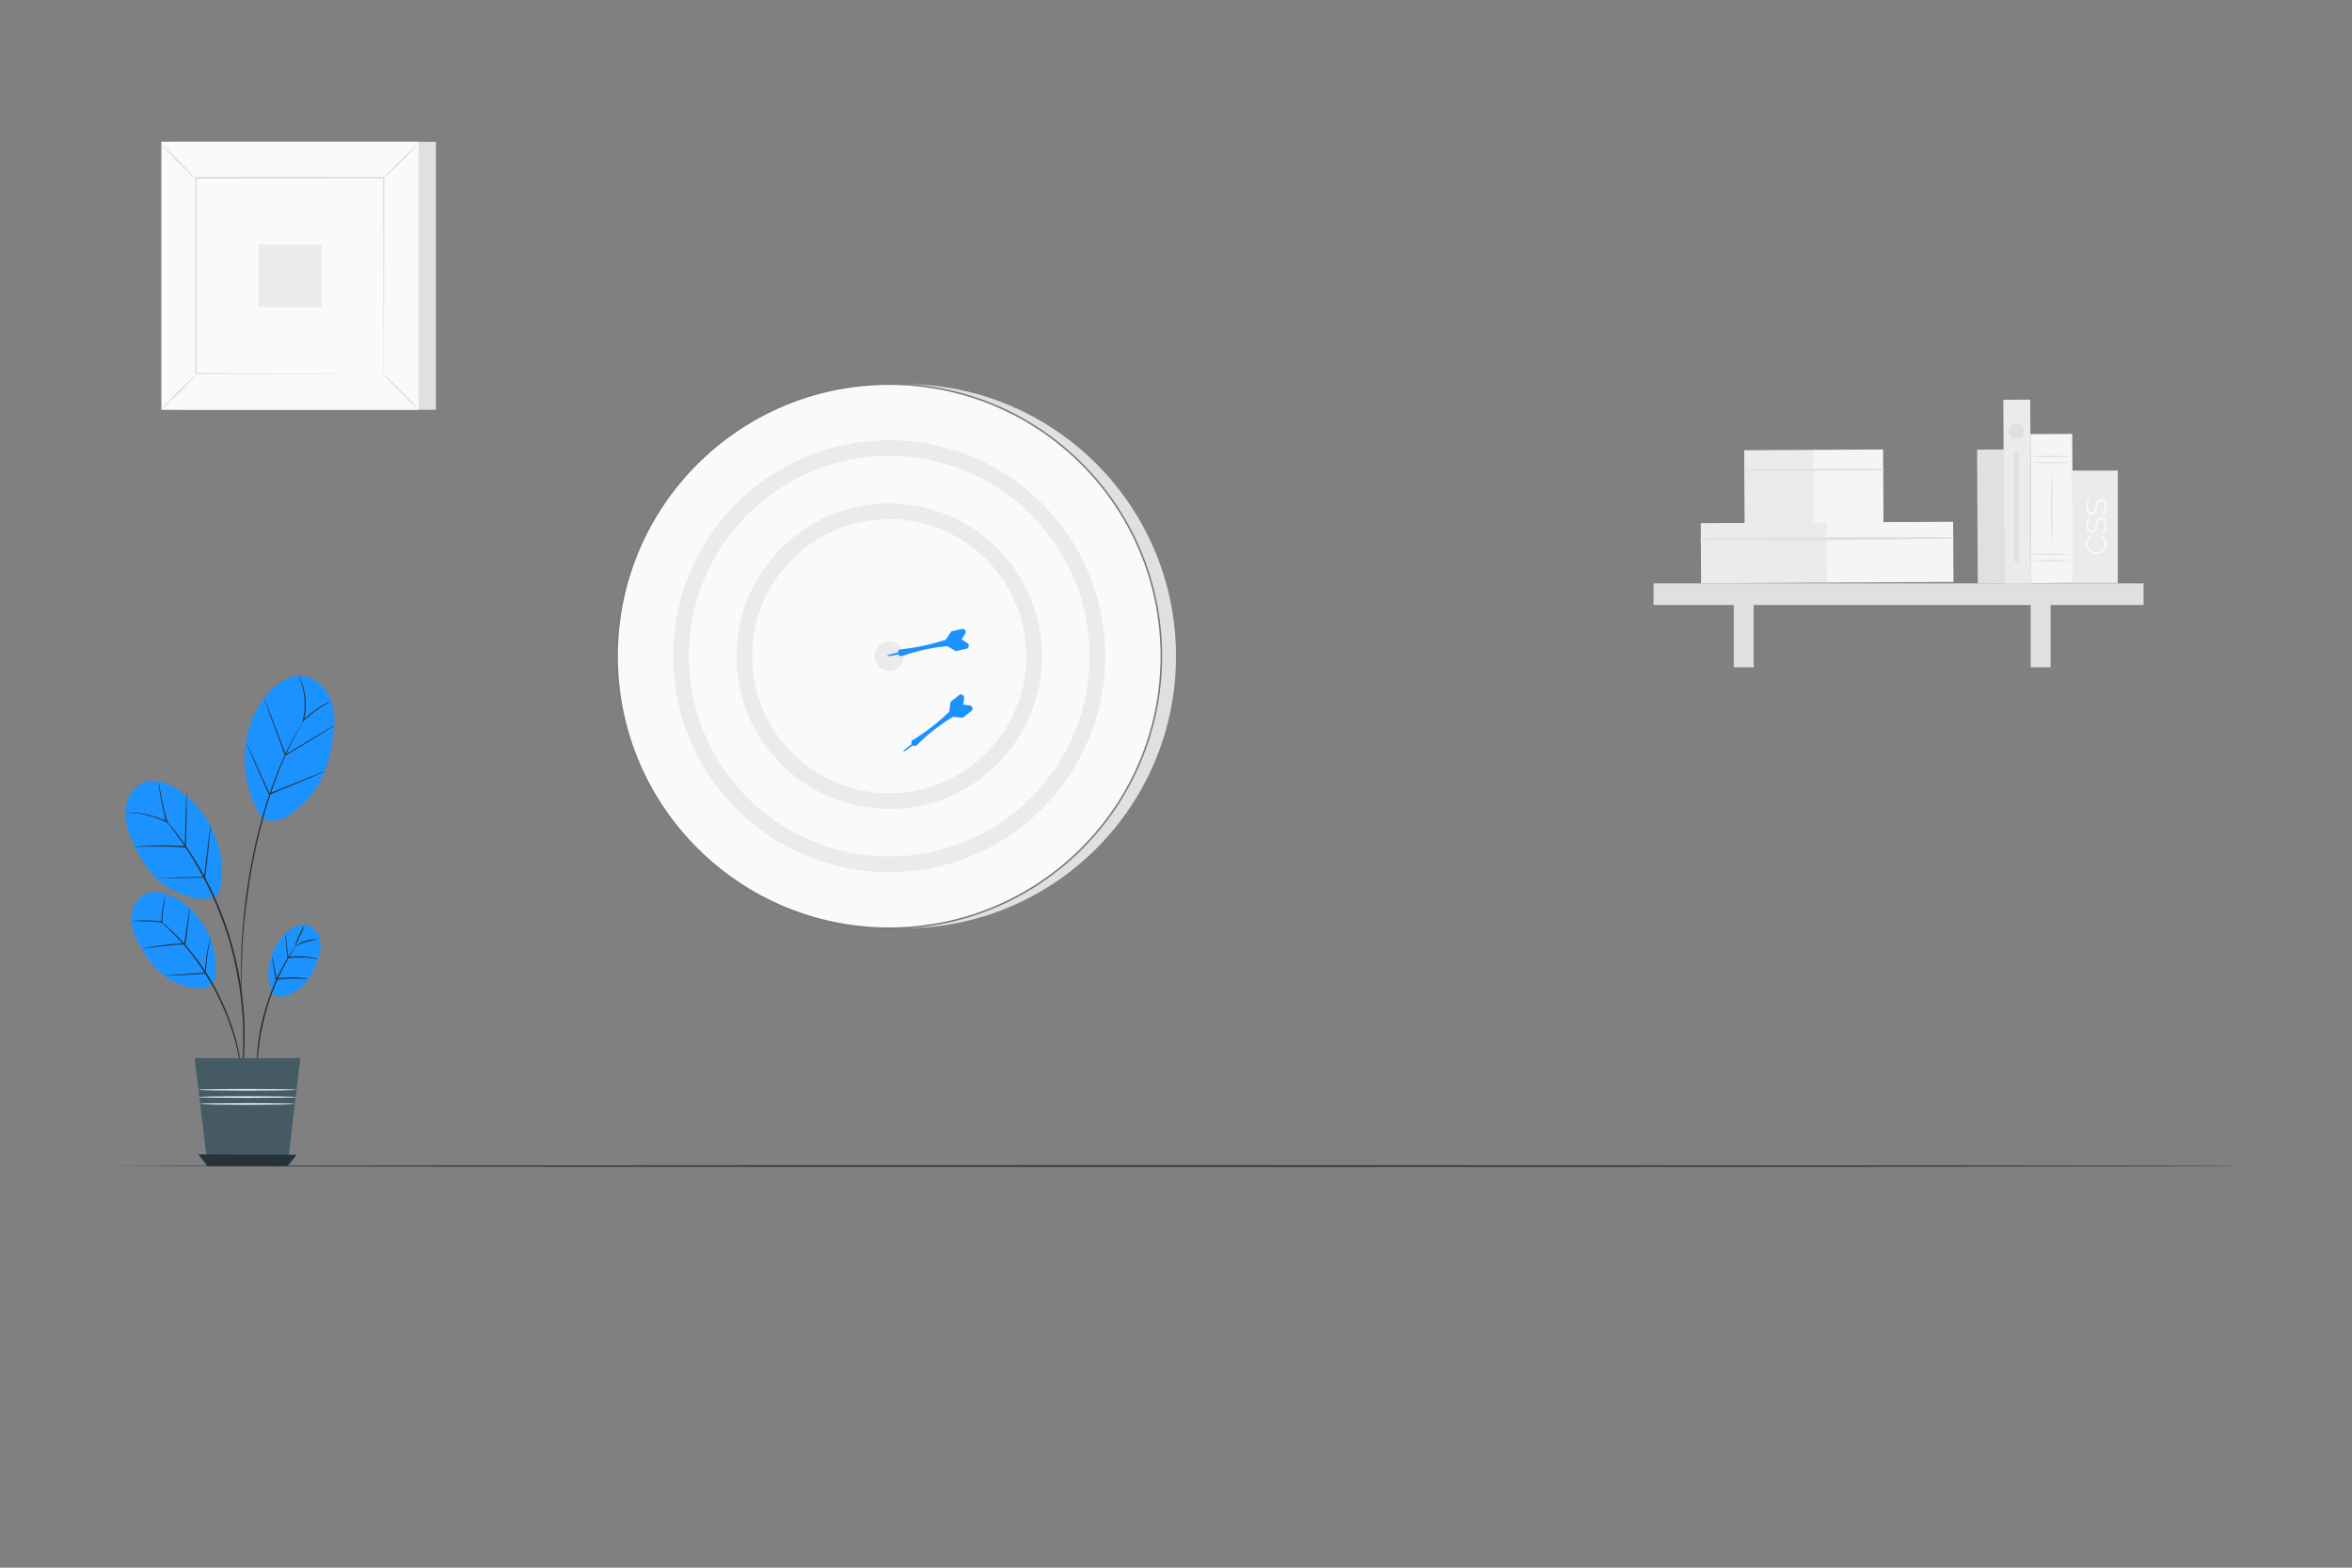 <svg xmlns="http://www.w3.org/2000/svg" viewBox="0 0 750 500"><rect x="0" y="0" width="750" height="500" fill="#808080" stroke="none"/><defs><style>.cls-1{fill:#e0e0e0;}.cls-2,.cls-8{fill:#fafafa;}.cls-3{fill:#ebebeb;}.cls-4{fill:#f5f5f5;}.cls-5{fill:#1c92ff;}.cls-6{fill:#263238;}.cls-7{fill:#455a64;}.cls-8{stroke:#7a7a7a;stroke-width:0.5px;}.cls-8,.cls-9{stroke-miterlimit:10;}.cls-9{fill:none;stroke:#ebebeb;stroke-width:5px;}</style></defs><g id="Background_Complete" data-name="Background Complete"><rect class="cls-1" x="57.01" y="45.24" width="82" height="85.47"/><rect class="cls-2" x="51.46" y="45.24" width="82" height="85.47"/><path class="cls-1" d="M133.48,130.74h-82V45.21h82Zm-82-.06h82V45.26h-82Z"/><rect class="cls-2" x="62.48" y="56.73" width="59.95" height="62.49"/><path class="cls-1" d="M62.48,119.64A9.76,9.76,0,0,1,61,121.36c-1,1-2.3,2.37-3.81,3.86S54.3,128,53.27,129a9.53,9.53,0,0,1-1.73,1.44A9.57,9.57,0,0,1,53,128.7c1-1,2.31-2.38,3.82-3.87s2.9-2.82,3.93-3.76A8.83,8.83,0,0,1,62.48,119.64Z"/><path class="cls-1" d="M122.43,119.48a9.36,9.36,0,0,1,1.72,1.48c1,1,2.38,2.3,3.86,3.81s2.81,2.9,3.75,3.92a9.93,9.93,0,0,1,1.45,1.73,9,9,0,0,1-1.72-1.47c-1-1-2.38-2.31-3.87-3.82s-2.81-2.9-3.75-3.92A9.4,9.4,0,0,1,122.43,119.48Z"/><path class="cls-1" d="M122.27,56.89a9.76,9.76,0,0,1,1.48-1.72c1-1,2.3-2.37,3.81-3.86s2.89-2.81,3.91-3.75a9.36,9.36,0,0,1,1.74-1.44,10,10,0,0,1-1.48,1.71c-.95,1-2.3,2.38-3.81,3.87S125,54.52,124,55.46A9.2,9.2,0,0,1,122.27,56.89Z"/><path class="cls-1" d="M62.32,57.05a10.48,10.48,0,0,1-1.72-1.48c-1-1-2.38-2.31-3.87-3.81s-2.81-2.9-3.75-3.92a9.53,9.53,0,0,1-1.44-1.73,9.57,9.57,0,0,1,1.71,1.47c1,1,2.38,2.31,3.87,3.82s2.82,2.9,3.76,3.92A9.53,9.53,0,0,1,62.32,57.05Z"/><path class="cls-1" d="M122.27,119.22a1.85,1.85,0,0,1,0-.3c0-.22,0-.5,0-.88,0-.78,0-1.91,0-3.37,0-3,0-7.27-.06-12.74,0-10.94-.07-26.53-.11-45.2l.23.23L62.49,57h0l.27-.26c0,22.93,0,44.39,0,62.49l-.23-.23,43.29.12,12.16.06,3.22,0,.83,0h0l-.8,0-3.18,0-12.11.06-43.43.12h-.23v-.23c0-18.1,0-39.56,0-62.49v-.27h.28l59.78,0h.23v.23c0,18.73-.09,34.37-.12,45.35,0,5.45,0,9.74-.06,12.69q0,2.16,0,3.33c0,.36,0,.64,0,.84S122.27,119.22,122.27,119.22Z"/><rect class="cls-3" x="82.45" y="77.97" width="20" height="20"/><rect class="cls-1" x="630.55" y="143.42" width="8.57" height="42.66" transform="translate(-0.87 3.4) rotate(-0.31)"/><rect class="cls-3" x="556.23" y="143.57" width="22.2" height="23.55" transform="translate(-0.82 3.04) rotate(-0.31)"/><rect class="cls-4" x="578.33" y="143.45" width="22.2" height="23.55" transform="translate(-0.82 3.16) rotate(-0.31)"/><path class="cls-1" d="M556.21,150.14c14.75.12,29.54,0,44.29-.21a.24.24,0,0,0,0-.47q-22.14-.12-44.3.27a.21.21,0,0,0,0,.41Z"/><rect class="cls-3" x="542.38" y="166.78" width="40.33" height="19.19" transform="translate(-0.94 3.02) rotate(-0.31)"/><rect class="cls-4" x="582.52" y="166.56" width="40.33" height="19.19" transform="translate(-0.93 3.23) rotate(-0.31)"/><path class="cls-1" d="M542.36,172.22c26.79.31,53.68,0,80.47-.4a.24.24,0,0,0,0-.47c-26.79-.14-53.68-.12-80.47.47a.2.2,0,0,0,0,.4Z"/><rect class="cls-1" x="527.28" y="186.08" width="156.26" height="6.88"/><rect class="cls-1" x="552.86" y="189.38" width="6.34" height="23.46"/><rect class="cls-1" x="647.55" y="189.38" width="6.34" height="23.46"/><rect class="cls-3" x="638.96" y="127.52" width="8.57" height="58.67" transform="translate(-0.83 3.45) rotate(-0.31)"/><rect class="cls-4" x="647.58" y="138.45" width="13.32" height="47.54" transform="translate(-0.86 3.51) rotate(-0.31)"/><path class="cls-1" d="M660.68,147.58a96.54,96.54,0,0,1-13.32,0,92.53,92.53,0,0,1,13.32,0Z"/><path class="cls-1" d="M660.68,145.58a96.54,96.54,0,0,1-13.32,0,96.54,96.54,0,0,1,13.32,0Z"/><path class="cls-1" d="M660.68,178.81a96.54,96.54,0,0,1-13.32,0,92.53,92.53,0,0,1,13.32,0Z"/><path class="cls-1" d="M660.68,176.81a96.54,96.54,0,0,1-13.32,0,96.54,96.54,0,0,1,13.32,0Z"/><path class="cls-1" d="M654.23,172.45c-.12,0-.23-4.8-.23-10.71s.11-10.71.23-10.71.23,4.79.23,10.71S654.36,172.45,654.23,172.45Z"/><rect class="cls-3" x="660.82" y="150.09" width="14.5" height="35.88"/><path class="cls-2" d="M668.48,176.67a3.12,3.12,0,0,1-3.24-3.23,2.8,2.8,0,0,1,1.18-2.42l.33.45a2.35,2.35,0,0,0-1,2,2.69,2.69,0,0,0,5.38,0,2.34,2.34,0,0,0-.95-2l.33-.45a2.84,2.84,0,0,1,1.17,2.42A3.12,3.12,0,0,1,668.48,176.67Z"/><path class="cls-2" d="M670.9,170.13l-.49-.28a3.7,3.7,0,0,0,.77-2.3c0-1.34-.47-1.88-1.19-1.88-1.86,0-.49,4.23-3,4.23-1,0-1.75-.81-1.75-2.42a3.91,3.91,0,0,1,.63-2.19l.48.28a3.29,3.29,0,0,0-.57,1.92c0,1.25.51,1.8,1.2,1.8,1.92,0,.56-4.23,3-4.23,1,0,1.75.89,1.75,2.52A4,4,0,0,1,670.9,170.13Z"/><path class="cls-2" d="M670.9,164.29l-.49-.28a3.7,3.7,0,0,0,.77-2.3c0-1.35-.47-1.89-1.19-1.89-1.86,0-.49,4.23-3,4.23-1,0-1.75-.8-1.75-2.42a3.9,3.9,0,0,1,.63-2.18l.48.28a3.29,3.29,0,0,0-.57,1.92c0,1.24.51,1.79,1.2,1.79,1.92,0,.56-4.23,3-4.23,1,0,1.75.9,1.75,2.52A4,4,0,0,1,670.9,164.29Z"/><path class="cls-1" d="M645.43,137.51a2.47,2.47,0,1,1-2.47-2.46A2.48,2.48,0,0,1,645.43,137.51Z"/><rect class="cls-1" x="642.2" y="144.29" width="1.52" height="34.9"/></g><g id="Plants"><path class="cls-5" d="M83.49,260.87c-7.68-11.73-7.38-28.89,1.78-39.5,2.85-3.3,6.82-6.16,11.16-5.79s8,4.19,9.37,8.44.88,8.84.09,13.23c-1.11,6.14-3,12.42-7.23,17s-9.7,9.63-15.17,6.64"/><path class="cls-5" d="M86.91,317a17.53,17.53,0,0,1,4.89-19.92c1.76-1.44,4.07-2.56,6.27-2a6.09,6.09,0,0,1,4.06,5.19,14.56,14.56,0,0,1-1.15,6.83c-1.13,3.06-2.66,6.13-5.27,8.09S89.46,319,86.91,317"/><path class="cls-5" d="M68.4,313a25.38,25.38,0,0,0-12.79-26.79c-2.92-1.52-6.52-2.42-9.47-.94s-4.46,5.19-4.22,8.55,1.85,6.48,3.64,9.34c2.5,4,5.57,7.9,9.84,9.92s10,3.56,13-.08"/><path class="cls-5" d="M69.73,284.81c3.68-11.85-2.55-26.23-12.93-33-3.23-2.11-7.31-3.58-10.91-2.21S40.09,255.09,40,259s1.41,7.74,3.15,11.28c2.44,5,5.55,9.85,10.29,12.69s12.39,5.69,16.32,1.81"/><path class="cls-6" d="M77.11,342.76a2.39,2.39,0,0,1-.12-.58q-.09-.65-.24-1.65c-.06-.37-.11-.76-.17-1.2s-.18-.9-.27-1.41c-.2-1-.4-2.16-.73-3.42l-.47-2c-.2-.68-.41-1.39-.62-2.12-.4-1.47-1-3-1.53-4.61a90.82,90.82,0,0,0-4.58-10.15,89.81,89.81,0,0,0-5.93-9.43c-1.05-1.35-2-2.68-3-3.82L58,300.71l-1.38-1.49c-.86-1-1.72-1.77-2.45-2.49l-1-1-.9-.8L51,293.81c-.28-.26-.43-.41-.41-.42s.17.1.47.34l1.31,1,.93.77,1.06,1c.76.7,1.63,1.49,2.52,2.45l1.41,1.48c.47.53,1,1.09,1.45,1.67,1,1.14,2,2.47,3.06,3.82a83.89,83.89,0,0,1,6,9.46,84.79,84.79,0,0,1,4.57,10.23c.54,1.63,1.11,3.17,1.5,4.66l.59,2.13c.16.69.31,1.36.45,2,.31,1.27.49,2.44.65,3.46.09.5.16,1,.24,1.42s.08.84.12,1.2c.06.69.11,1.24.15,1.67A2.39,2.39,0,0,1,77.11,342.76Z"/><path class="cls-6" d="M76.84,344.89a.73.73,0,0,1,0-.24c0-.18,0-.41,0-.69.06-.64.14-1.52.24-2.63.06-.58.12-1.21.19-1.9s.07-1.46.12-2.27c.06-1.63.21-3.48.16-5.53,0-1,0-2.1,0-3.22s-.12-2.28-.17-3.49c-.08-2.41-.41-5-.7-7.66A120.91,120.91,0,0,0,73.07,300a120,120,0,0,0-6.35-16.44c-1.23-2.42-2.35-4.74-3.59-6.81-.61-1-1.16-2.07-1.76-3s-1.18-1.85-1.74-2.71c-1.07-1.75-2.21-3.22-3.15-4.55-.48-.66-.91-1.29-1.33-1.84L54,263.16c-.7-.87-1.24-1.56-1.64-2.07l-.42-.55c-.09-.12-.14-.19-.13-.2l.17.17.45.51,1.72,2,1.23,1.47c.43.55.88,1.17,1.37,1.82,1,1.32,2.12,2.78,3.22,4.52l1.77,2.7c.61.94,1.17,2,1.79,3,1.27,2.07,2.4,4.4,3.65,6.82a116.12,116.12,0,0,1,6.41,16.5,117.4,117.4,0,0,1,3.62,17.32c.27,2.71.59,5.28.65,7.7.05,1.21.15,2.38.15,3.5s0,2.2,0,3.23c0,2.06-.15,3.92-.23,5.55-.06.81-.09,1.57-.16,2.27s-.16,1.32-.23,1.9c-.14,1.11-.26,2-.34,2.63,0,.27-.07.5-.1.68A.65.65,0,0,1,76.84,344.89Z"/><path class="cls-6" d="M96.82,229.75a1.55,1.55,0,0,1-.1.22l-.33.62-1.31,2.34c-.29.51-.62,1.06-1,1.69l-1,2.07-1.18,2.37c-.4.84-.78,1.76-1.2,2.71s-.87,1.95-1.3,3l-1.27,3.31c-.22.57-.45,1.15-.67,1.74s-.41,1.2-.62,1.82l-1.29,3.81c-1.62,5.26-3.16,11.12-4.46,17.34S79,285,78.31,290.48s-1,10.42-1.09,14.59c-.1,2.08-.12,4-.13,5.62s0,3.08,0,4.24,0,2,0,2.69v.7a.68.68,0,0,1,0,.24.75.75,0,0,1,0-.24c0-.19,0-.42,0-.7,0-.65-.07-1.55-.13-2.68s-.09-2.59-.09-4.25,0-3.55.06-5.63c.07-4.18.44-9.14,1-14.63s1.5-11.49,2.76-17.74,2.87-12.11,4.52-17.38l1.31-3.81q.33-.93.63-1.83l.69-1.74,1.3-3.31c.44-1.05.91-2,1.33-3s.83-1.87,1.24-2.71l1.22-2.36c.39-.73.74-1.42,1.07-2.05s.69-1.17,1-1.68l1.39-2.29.37-.59A1.18,1.18,0,0,1,96.82,229.75Z"/><path class="cls-6" d="M94.21,301.77a9.42,9.42,0,0,1-.82,1.43c-.56.9-1.33,2.22-2.23,3.88s-1.9,3.68-2.91,6-2,4.86-2.82,7.61-1.48,5.43-2,7.88-.78,4.69-1,6.57-.3,3.41-.34,4.46a10.13,10.13,0,0,1-.14,1.65,12,12,0,0,1-.06-1.65c0-1.06,0-2.6.19-4.49a63.24,63.24,0,0,1,.86-6.62A73.06,73.06,0,0,1,85,320.51a75,75,0,0,1,2.88-7.65,63.77,63.77,0,0,1,3-5.95c1-1.64,1.77-3,2.38-3.81A9.33,9.33,0,0,1,94.21,301.77Z"/><polygon class="cls-7" points="62.04 337.48 95.75 337.48 91.67 371.9 66.24 371.9 62.04 337.48"/><polygon class="cls-6" points="63.27 368.19 66.14 371.9 91.67 371.9 94.61 368.3 63.27 368.19"/><path class="cls-2" d="M94.43,347.6c0,.14-7,.25-15.62.25s-15.62-.11-15.62-.25,7-.25,15.62-.25S94.43,347.46,94.43,347.6Z"/><path class="cls-2" d="M94.43,349.89c0,.14-7,.25-15.62.25s-15.62-.11-15.62-.25,7-.25,15.62-.25S94.43,349.75,94.43,349.89Z"/><path class="cls-2" d="M94,352.11c0,.14-6.75.25-15.07.25s-15.08-.11-15.08-.25,6.75-.25,15.08-.25S94,352,94,352.11Z"/><path class="cls-6" d="M67.19,263.28a1.37,1.37,0,0,1,0,.33c0,.25,0,.56-.08.93-.09.87-.2,2-.35,3.43-.3,2.9-.75,6.89-1.27,11.3l-.06.5v.15h-.15c-4.33.07-8.23.11-11,.12H50.9L50,280l-.31,0,.31,0,.9,0,3.33-.11c2.81-.07,6.71-.15,11-.22l-.17.15.06-.5c.52-4.41,1-8.4,1.37-11.28.19-1.41.34-2.56.46-3.42,0-.37.1-.68.14-.93A1.09,1.09,0,0,1,67.19,263.28Z"/><path class="cls-6" d="M59.53,253a1.19,1.19,0,0,1,0,.33c0,.26,0,.58,0,1,0,.89,0,2.09,0,3.55,0,3-.13,7.14-.24,11.72,0,.18,0,.37,0,.54v.18H59.1A105,105,0,0,0,47.76,270c-1.44,0-2.61.1-3.41.15l-.93,0c-.21,0-.33,0-.33,0l.32-.06c.21,0,.52-.07.93-.1.8-.09,2-.18,3.41-.26a89.28,89.28,0,0,1,11.37.16l-.18.16c0-.17,0-.35,0-.54.11-4.57.23-8.72.34-11.71.06-1.46.1-2.66.14-3.55,0-.39,0-.71,0-1A1.23,1.23,0,0,1,59.53,253Z"/><path class="cls-6" d="M50.56,249.48a7,7,0,0,1,.21,1c.13.69.29,1.61.5,2.71.43,2.28,1.12,5.44,2.08,8.89l.1.36-.34-.16-.41-.2a29.12,29.12,0,0,0-9-2.63c-1.2-.14-2.17-.2-2.85-.22a5.74,5.74,0,0,1-1-.06,1,1,0,0,1,.27,0c.17,0,.44,0,.78,0a23,23,0,0,1,2.87.12,26.94,26.94,0,0,1,9.1,2.56l.41.19-.24.2a88.13,88.13,0,0,1-2-8.94c-.19-1.15-.32-2.09-.39-2.73A4.5,4.5,0,0,1,50.56,249.48Z"/><path class="cls-6" d="M98.15,312.24c0,.05-1-.05-2.54-.11a42.32,42.32,0,0,0-6.13.2l-1.42.17-.16,0,0-.15c-.37-2-.67-3.84-.88-5.13a12.87,12.87,0,0,1-.26-2.08,14.56,14.56,0,0,1,.48,2c.26,1.28.61,3.07,1,5.11l-.19-.14c.45-.07.93-.13,1.42-.18a34.45,34.45,0,0,1,6.18-.1c.79.06,1.42.14,1.86.2A2.42,2.42,0,0,1,98.15,312.24Z"/><path class="cls-6" d="M101.34,305.91c0,.06-1-.16-2.47-.35a26.42,26.42,0,0,0-6-.06l-1.06.13-.17,0,0-.17c-.21-2.09-.39-4-.49-5.29A13.18,13.18,0,0,1,91,298a16.19,16.19,0,0,1,.33,2.13c.17,1.33.38,3.18.61,5.28l-.2-.15,1.07-.14a23.26,23.26,0,0,1,6.05.16,17.7,17.7,0,0,1,1.8.38A2.59,2.59,0,0,1,101.34,305.91Z"/><path class="cls-6" d="M103.62,246s-.11.08-.33.18l-1,.44-3.64,1.55-12.08,5-.65.27-.15.06-.07-.15c-2-4.5-3.78-8.55-5.1-11.52l-1.5-3.49-.39-.95a1.37,1.37,0,0,1-.12-.34,1.73,1.73,0,0,1,.18.31c.12.25.26.56.45.93.39.85.93,2,1.6,3.44L86,253.19l-.22-.09.65-.27,12.12-4.9,3.68-1.46,1-.37A1.65,1.65,0,0,1,103.62,246Z"/><path class="cls-6" d="M106.57,231.43a1.76,1.76,0,0,1-.29.21l-.89.57-3.29,2.06-11,6.69-.17.11-.07-.2c-.07-.16-.13-.35-.2-.53l-4.6-12.41-1.36-3.78-.35-1c-.08-.24-.12-.36-.1-.37a2.76,2.76,0,0,1,.16.35c.11.26.25.6.41,1,.37.92.86,2.19,1.46,3.74,1.22,3.2,2.87,7.56,4.7,12.38l.2.53-.25-.09,11-6.61,3.35-2,.91-.51A1.33,1.33,0,0,1,106.57,231.43Z"/><path class="cls-6" d="M105.61,223.66a5,5,0,0,1-.73.42c-.47.27-1.16.65-2,1.17A35.07,35.07,0,0,0,96.78,230l-.42.41.14-.58c.15-.6.29-1.23.39-1.89a22.19,22.19,0,0,0-.47-9,26.11,26.11,0,0,0-.87-2.61,8.66,8.66,0,0,1-.36-.95,4.68,4.68,0,0,1,.48.89,21.43,21.43,0,0,1,1,2.6,21.21,21.21,0,0,1,.58,9.11c-.11.66-.25,1.31-.4,1.92l-.28-.16a31.84,31.84,0,0,1,6.23-4.73,21.93,21.93,0,0,1,2-1.08A3.73,3.73,0,0,1,105.61,223.66Z"/><path class="cls-6" d="M67.15,299.23a5.08,5.08,0,0,1-.16.87c-.12.56-.29,1.37-.47,2.37a58,58,0,0,0-.9,8v.16h-.15l-.76,0c-3.34.2-6.37.37-8.56.47l-2.6.1a4.12,4.12,0,0,1-.95,0,6.15,6.15,0,0,1,.95-.12l2.59-.21c2.18-.16,5.21-.37,8.55-.57l.76,0-.16.16a49.44,49.44,0,0,1,1-8c.22-1,.42-1.81.58-2.36A3.39,3.39,0,0,1,67.15,299.23Z"/><path class="cls-6" d="M60.52,289.74a5.14,5.14,0,0,1-.05.87c-.07.63-.17,1.43-.28,2.4-.24,2-.6,4.84-1,8l0,.14H59l-1.08.07c-3.43.23-6.52.58-8.75.87l-2.64.36a6.79,6.79,0,0,1-1,.1,4,4,0,0,1,.95-.23c.62-.13,1.52-.29,2.63-.46,2.23-.36,5.32-.75,8.75-1l1.09-.07-.16.14c.44-3.15.84-6,1.15-8,.15-1,.27-1.76.37-2.38A5.09,5.09,0,0,1,60.52,289.74Z"/><path class="cls-6" d="M52.73,285.65c.05,0-.16.92-.4,2.43a42.71,42.71,0,0,0-.54,6v.19l-.19,0-.56-.08a53.5,53.5,0,0,0-6.37-.37l-1.93,0a3.13,3.13,0,0,1-.72,0,3.26,3.26,0,0,1,.71-.11c.46,0,1.12-.1,1.94-.13a39.71,39.71,0,0,1,6.41.28l.57.07-.19.16a34.9,34.9,0,0,1,.65-6c.15-.76.3-1.36.41-1.77S52.7,285.64,52.73,285.65Z"/><path class="cls-6" d="M97.13,295.14a27.83,27.83,0,0,1-1.5,3.42A30,30,0,0,1,94,301.93a15.42,15.42,0,0,1,1.31-3.51A15.94,15.94,0,0,1,97.13,295.14Z"/><path class="cls-6" d="M101.37,299.63a36,36,0,0,0-3.83.78,35.78,35.78,0,0,0-3.6,1.52,10.69,10.69,0,0,1,7.43-2.3Z"/></g><g id="Character_1" data-name="Character 1"><circle class="cls-1" cx="288.22" cy="209.28" r="86.78"/><circle class="cls-8" cx="283.55" cy="209.28" r="86.78"/><circle class="cls-9" cx="283.55" cy="209.28" r="66.39"/><circle class="cls-9" cx="283.55" cy="209.28" r="46.21"/><circle class="cls-3" cx="283.55" cy="209.28" r="4.67"/><path class="cls-5" d="M308.45,205.08l-1.82-1.15,1.15-1.81a1,1,0,0,0-1.06-1.51l-3.34.75-1.8,2.67a68.28,68.28,0,0,1-14.32,3.06h-.19v0a1.08,1.08,0,0,0-.77,1.07c-1.41.28-3.44.72-3.39,1s2.13-.14,3.53-.44a1.08,1.08,0,0,0,1.09.53v0l.07,0h0l.05,0a59.31,59.31,0,0,1,14.42-3.17l2.71,1.59,3.33-.75A1,1,0,0,0,308.45,205.08Z"/><path class="cls-5" d="M309.31,225l-2.13-.25.25-2.13a1,1,0,0,0-1.62-.9l-2.67,2.12-.47,3.19a69.28,69.28,0,0,1-11.58,9l-.09,0v0l-.06,0v0a1.08,1.08,0,0,0-.23,1.3c-1.15.85-2.79,2.13-2.63,2.34s1.85-1.05,3-1.93a1.11,1.11,0,0,0,1.21,0h0l0,0h0l0,0a59.37,59.37,0,0,1,11.61-9.1l3.14.26,2.68-2.12A1,1,0,0,0,309.31,225Z"/></g><g id="Desk"><path class="cls-6" d="M715,371.9c0,.14-152.23.26-340,.26S35,372,35,371.9s152.19-.26,340-.26S715,371.76,715,371.9Z"/></g></svg>